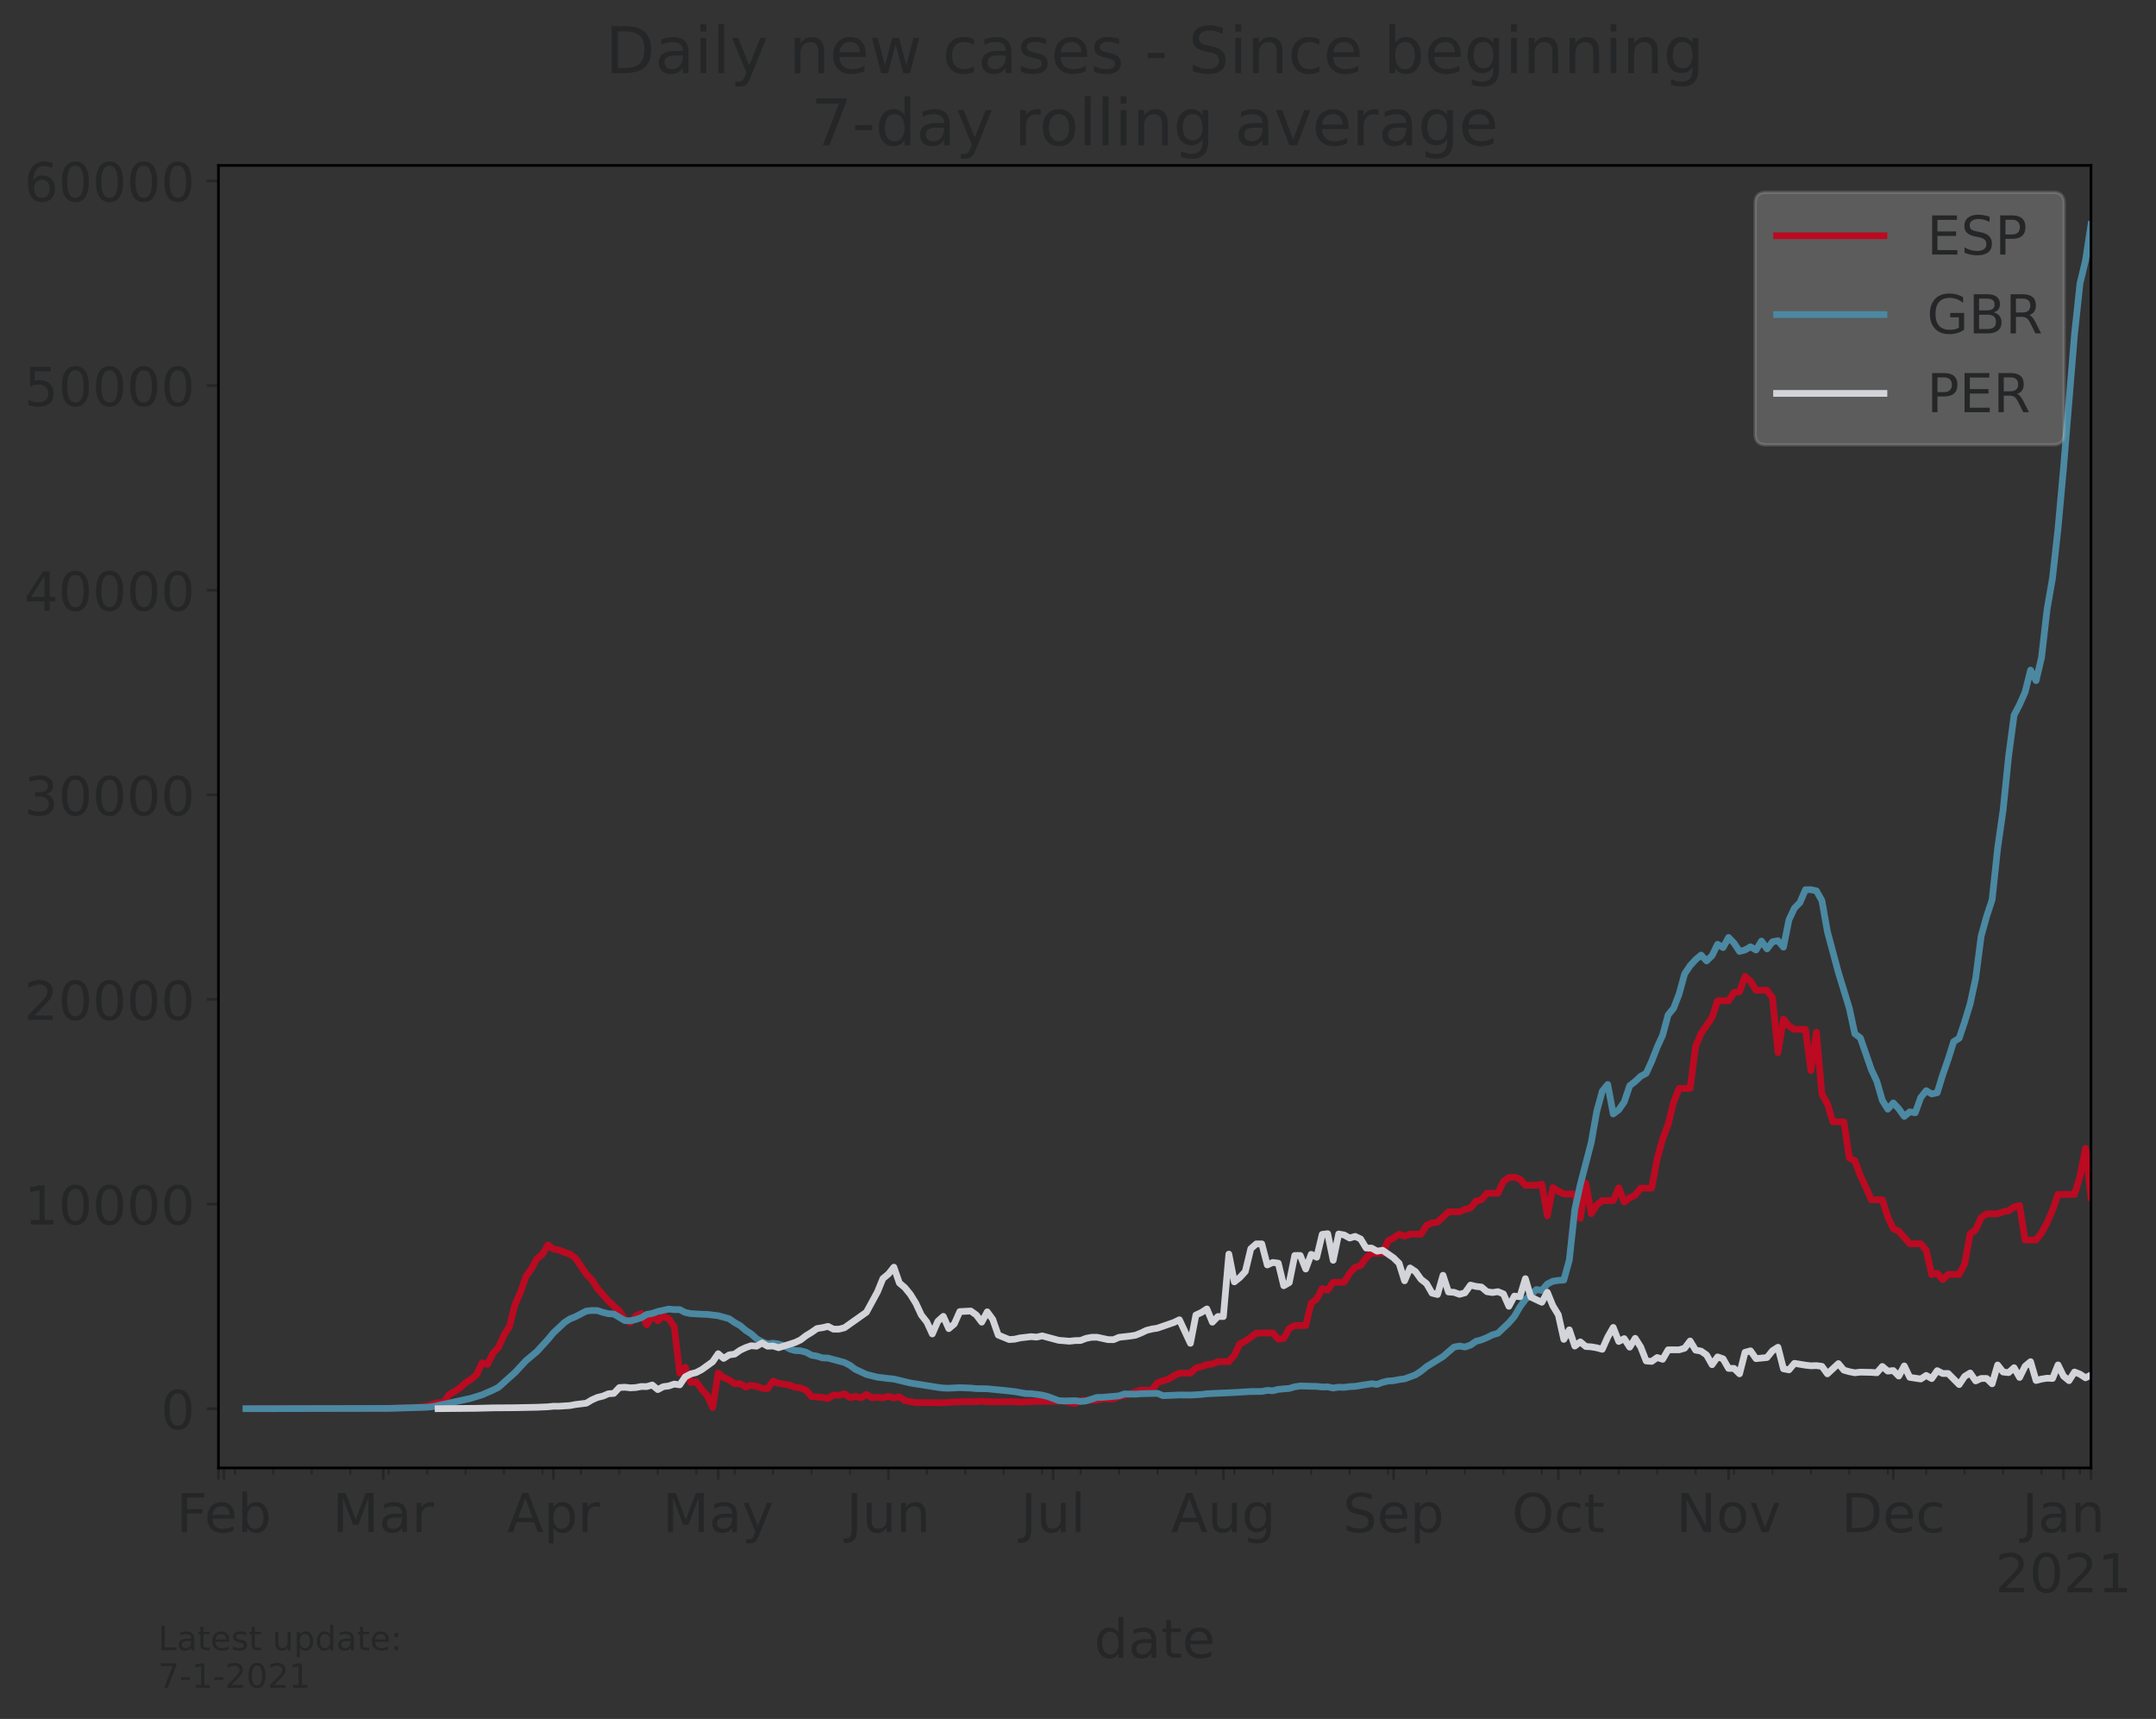 <?xml version="1.0" encoding="utf-8" standalone="no"?>
<!DOCTYPE svg PUBLIC "-//W3C//DTD SVG 1.1//EN"
  "http://www.w3.org/Graphics/SVG/1.1/DTD/svg11.dtd">
<!-- Created with matplotlib (https://matplotlib.org/) -->
<svg height="512.168pt" version="1.1" viewBox="0 0 642.478 512.168" width="642.478pt" xmlns="http://www.w3.org/2000/svg" xmlns:xlink="http://www.w3.org/1999/xlink">
 <rect x="0" y="0" width="642.478" height="512.168" fill="#333333" stroke="none"/>
 <defs>
  <style type="text/css">*{stroke-linecap:butt;stroke-linejoin:round;}</style>
 </defs>
 <g id="figure_1">
  <g id="patch_1">
   <path d="M 0 512.168 
L 642.478 512.168 
L 642.478 0 
L 0 0 
z
" style="fill:none;"/>
  </g>
  <g id="axes_1">
   <g id="patch_2">
    <path d="M 65.1 437.369 
L 623.1 437.369 
L 623.1 49.289 
L 65.1 49.289 
z
" style="fill:none;"/>
   </g>
   <g id="matplotlib.axis_1">
    <g id="xtick_1">
     <g id="line2d_1">
      <defs>
       <path d="M 0 0 
L 0 3.5 
" id="md523eea4cd" style="stroke:#252627;stroke-width:0.8;"/>
      </defs>
      <g>
       <use style="fill:#252627;stroke:#252627;stroke-width:0.8;" x="65.1" xlink:href="#md523eea4cd" y="437.369"/>
      </g>
     </g>
    </g>
    <g id="xtick_2">
     <g id="line2d_2">
      <g>
       <use style="fill:#252627;stroke:#252627;stroke-width:0.8;" x="66.736" xlink:href="#md523eea4cd" y="437.369"/>
      </g>
     </g>
     <g id="text_1">
      <!-- Feb -->
      <g style="fill:#252627;" transform="translate(52.574 456.526)scale(0.16 -0.16)">
       <defs>
        <path d="M 9.812 72.906 
L 51.703 72.906 
L 51.703 64.594 
L 19.672 64.594 
L 19.672 43.109 
L 48.578 43.109 
L 48.578 34.812 
L 19.672 34.812 
L 19.672 0 
L 9.812 0 
z
" id="DejaVuSans-70"/>
        <path d="M 56.203 29.594 
L 56.203 25.203 
L 14.891 25.203 
Q 15.484 15.922 20.484 11.062 
Q 25.484 6.203 34.422 6.203 
Q 39.594 6.203 44.453 7.469 
Q 49.312 8.734 54.109 11.281 
L 54.109 2.781 
Q 49.266 0.734 44.188 -0.344 
Q 39.109 -1.422 33.891 -1.422 
Q 20.797 -1.422 13.156 6.188 
Q 5.516 13.812 5.516 26.812 
Q 5.516 40.234 12.766 48.109 
Q 20.016 56 32.328 56 
Q 43.359 56 49.781 48.891 
Q 56.203 41.797 56.203 29.594 
z
M 47.219 32.234 
Q 47.125 39.594 43.094 43.984 
Q 39.062 48.391 32.422 48.391 
Q 24.906 48.391 20.391 44.141 
Q 15.875 39.891 15.188 32.172 
z
" id="DejaVuSans-101"/>
        <path d="M 48.688 27.297 
Q 48.688 37.203 44.609 42.844 
Q 40.531 48.484 33.406 48.484 
Q 26.266 48.484 22.188 42.844 
Q 18.109 37.203 18.109 27.297 
Q 18.109 17.391 22.188 11.75 
Q 26.266 6.109 33.406 6.109 
Q 40.531 6.109 44.609 11.75 
Q 48.688 17.391 48.688 27.297 
z
M 18.109 46.391 
Q 20.953 51.266 25.266 53.625 
Q 29.594 56 35.594 56 
Q 45.562 56 51.781 48.094 
Q 58.016 40.188 58.016 27.297 
Q 58.016 14.406 51.781 6.484 
Q 45.562 -1.422 35.594 -1.422 
Q 29.594 -1.422 25.266 0.953 
Q 20.953 3.328 18.109 8.203 
L 18.109 0 
L 9.078 0 
L 9.078 75.984 
L 18.109 75.984 
z
" id="DejaVuSans-98"/>
       </defs>
       <use xlink:href="#DejaVuSans-70"/>
       <use x="52.02" xlink:href="#DejaVuSans-101"/>
       <use x="113.543" xlink:href="#DejaVuSans-98"/>
      </g>
     </g>
    </g>
    <g id="xtick_3">
     <g id="line2d_3">
      <g>
       <use style="fill:#252627;stroke:#252627;stroke-width:0.8;" x="114.191" xlink:href="#md523eea4cd" y="437.369"/>
      </g>
     </g>
     <g id="text_2">
      <!-- Mar -->
      <g style="fill:#252627;" transform="translate(99.097 456.526)scale(0.16 -0.16)">
       <defs>
        <path d="M 9.812 72.906 
L 24.516 72.906 
L 43.109 23.297 
L 61.812 72.906 
L 76.516 72.906 
L 76.516 0 
L 66.891 0 
L 66.891 64.016 
L 48.094 14.016 
L 38.188 14.016 
L 19.391 64.016 
L 19.391 0 
L 9.812 0 
z
" id="DejaVuSans-77"/>
        <path d="M 34.281 27.484 
Q 23.391 27.484 19.188 25 
Q 14.984 22.516 14.984 16.5 
Q 14.984 11.719 18.141 8.906 
Q 21.297 6.109 26.703 6.109 
Q 34.188 6.109 38.703 11.406 
Q 43.219 16.703 43.219 25.484 
L 43.219 27.484 
z
M 52.203 31.203 
L 52.203 0 
L 43.219 0 
L 43.219 8.297 
Q 40.141 3.328 35.547 0.953 
Q 30.953 -1.422 24.312 -1.422 
Q 15.922 -1.422 10.953 3.297 
Q 6 8.016 6 15.922 
Q 6 25.141 12.172 29.828 
Q 18.359 34.516 30.609 34.516 
L 43.219 34.516 
L 43.219 35.406 
Q 43.219 41.609 39.141 45 
Q 35.062 48.391 27.688 48.391 
Q 23 48.391 18.547 47.266 
Q 14.109 46.141 10.016 43.891 
L 10.016 52.203 
Q 14.938 54.109 19.578 55.047 
Q 24.219 56 28.609 56 
Q 40.484 56 46.344 49.844 
Q 52.203 43.703 52.203 31.203 
z
" id="DejaVuSans-97"/>
        <path d="M 41.109 46.297 
Q 39.594 47.172 37.812 47.578 
Q 36.031 48 33.891 48 
Q 26.266 48 22.188 43.047 
Q 18.109 38.094 18.109 28.812 
L 18.109 0 
L 9.078 0 
L 9.078 54.688 
L 18.109 54.688 
L 18.109 46.188 
Q 20.953 51.172 25.484 53.578 
Q 30.031 56 36.531 56 
Q 37.453 56 38.578 55.875 
Q 39.703 55.766 41.062 55.516 
z
" id="DejaVuSans-114"/>
       </defs>
       <use xlink:href="#DejaVuSans-77"/>
       <use x="86.279" xlink:href="#DejaVuSans-97"/>
       <use x="147.559" xlink:href="#DejaVuSans-114"/>
      </g>
     </g>
    </g>
    <g id="xtick_4">
     <g id="line2d_4">
      <g>
       <use style="fill:#252627;stroke:#252627;stroke-width:0.8;" x="164.918" xlink:href="#md523eea4cd" y="437.369"/>
      </g>
     </g>
     <g id="text_3">
      <!-- Apr -->
      <g style="fill:#252627;" transform="translate(151.078 456.526)scale(0.16 -0.16)">
       <defs>
        <path d="M 34.188 63.188 
L 20.797 26.906 
L 47.609 26.906 
z
M 28.609 72.906 
L 39.797 72.906 
L 67.578 0 
L 57.328 0 
L 50.688 18.703 
L 17.828 18.703 
L 11.188 0 
L 0.781 0 
z
" id="DejaVuSans-65"/>
        <path d="M 18.109 8.203 
L 18.109 -20.797 
L 9.078 -20.797 
L 9.078 54.688 
L 18.109 54.688 
L 18.109 46.391 
Q 20.953 51.266 25.266 53.625 
Q 29.594 56 35.594 56 
Q 45.562 56 51.781 48.094 
Q 58.016 40.188 58.016 27.297 
Q 58.016 14.406 51.781 6.484 
Q 45.562 -1.422 35.594 -1.422 
Q 29.594 -1.422 25.266 0.953 
Q 20.953 3.328 18.109 8.203 
z
M 48.688 27.297 
Q 48.688 37.203 44.609 42.844 
Q 40.531 48.484 33.406 48.484 
Q 26.266 48.484 22.188 42.844 
Q 18.109 37.203 18.109 27.297 
Q 18.109 17.391 22.188 11.75 
Q 26.266 6.109 33.406 6.109 
Q 40.531 6.109 44.609 11.75 
Q 48.688 17.391 48.688 27.297 
z
" id="DejaVuSans-112"/>
       </defs>
       <use xlink:href="#DejaVuSans-65"/>
       <use x="68.408" xlink:href="#DejaVuSans-112"/>
       <use x="131.885" xlink:href="#DejaVuSans-114"/>
      </g>
     </g>
    </g>
    <g id="xtick_5">
     <g id="line2d_5">
      <g>
       <use style="fill:#252627;stroke:#252627;stroke-width:0.8;" x="214.009" xlink:href="#md523eea4cd" y="437.369"/>
      </g>
     </g>
     <g id="text_4">
      <!-- May -->
      <g style="fill:#252627;" transform="translate(197.469 456.526)scale(0.16 -0.16)">
       <defs>
        <path d="M 32.172 -5.078 
Q 28.375 -14.844 24.75 -17.812 
Q 21.141 -20.797 15.094 -20.797 
L 7.906 -20.797 
L 7.906 -13.281 
L 13.188 -13.281 
Q 16.891 -13.281 18.938 -11.516 
Q 21 -9.766 23.484 -3.219 
L 25.094 0.875 
L 2.984 54.688 
L 12.5 54.688 
L 29.594 11.922 
L 46.688 54.688 
L 56.203 54.688 
z
" id="DejaVuSans-121"/>
       </defs>
       <use xlink:href="#DejaVuSans-77"/>
       <use x="86.279" xlink:href="#DejaVuSans-97"/>
       <use x="147.559" xlink:href="#DejaVuSans-121"/>
      </g>
     </g>
    </g>
    <g id="xtick_6">
     <g id="line2d_6">
      <g>
       <use style="fill:#252627;stroke:#252627;stroke-width:0.8;" x="264.736" xlink:href="#md523eea4cd" y="437.369"/>
      </g>
     </g>
     <g id="text_5">
      <!-- Jun -->
      <g style="fill:#252627;" transform="translate(252.236 456.526)scale(0.16 -0.16)">
       <defs>
        <path d="M 9.812 72.906 
L 19.672 72.906 
L 19.672 5.078 
Q 19.672 -8.109 14.672 -14.062 
Q 9.672 -20.016 -1.422 -20.016 
L -5.172 -20.016 
L -5.172 -11.719 
L -2.094 -11.719 
Q 4.438 -11.719 7.125 -8.047 
Q 9.812 -4.391 9.812 5.078 
z
" id="DejaVuSans-74"/>
        <path d="M 8.5 21.578 
L 8.5 54.688 
L 17.484 54.688 
L 17.484 21.922 
Q 17.484 14.156 20.5 10.266 
Q 23.531 6.391 29.594 6.391 
Q 36.859 6.391 41.078 11.031 
Q 45.312 15.672 45.312 23.688 
L 45.312 54.688 
L 54.297 54.688 
L 54.297 0 
L 45.312 0 
L 45.312 8.406 
Q 42.047 3.422 37.719 1 
Q 33.406 -1.422 27.688 -1.422 
Q 18.266 -1.422 13.375 4.438 
Q 8.5 10.297 8.5 21.578 
z
M 31.109 56 
z
" id="DejaVuSans-117"/>
        <path d="M 54.891 33.016 
L 54.891 0 
L 45.906 0 
L 45.906 32.719 
Q 45.906 40.484 42.875 44.328 
Q 39.844 48.188 33.797 48.188 
Q 26.516 48.188 22.312 43.547 
Q 18.109 38.922 18.109 30.906 
L 18.109 0 
L 9.078 0 
L 9.078 54.688 
L 18.109 54.688 
L 18.109 46.188 
Q 21.344 51.125 25.703 53.562 
Q 30.078 56 35.797 56 
Q 45.219 56 50.047 50.172 
Q 54.891 44.344 54.891 33.016 
z
" id="DejaVuSans-110"/>
       </defs>
       <use xlink:href="#DejaVuSans-74"/>
       <use x="29.492" xlink:href="#DejaVuSans-117"/>
       <use x="92.871" xlink:href="#DejaVuSans-110"/>
      </g>
     </g>
    </g>
    <g id="xtick_7">
     <g id="line2d_7">
      <g>
       <use style="fill:#252627;stroke:#252627;stroke-width:0.8;" x="313.827" xlink:href="#md523eea4cd" y="437.369"/>
      </g>
     </g>
     <g id="text_6">
      <!-- Jul -->
      <g style="fill:#252627;" transform="translate(304.175 456.526)scale(0.16 -0.16)">
       <defs>
        <path d="M 9.422 75.984 
L 18.406 75.984 
L 18.406 0 
L 9.422 0 
z
" id="DejaVuSans-108"/>
       </defs>
       <use xlink:href="#DejaVuSans-74"/>
       <use x="29.492" xlink:href="#DejaVuSans-117"/>
       <use x="92.871" xlink:href="#DejaVuSans-108"/>
      </g>
     </g>
    </g>
    <g id="xtick_8">
     <g id="line2d_8">
      <g>
       <use style="fill:#252627;stroke:#252627;stroke-width:0.8;" x="364.555" xlink:href="#md523eea4cd" y="437.369"/>
      </g>
     </g>
     <g id="text_7">
      <!-- Aug -->
      <g style="fill:#252627;" transform="translate(348.933 456.526)scale(0.16 -0.16)">
       <defs>
        <path d="M 45.406 27.984 
Q 45.406 37.75 41.375 43.109 
Q 37.359 48.484 30.078 48.484 
Q 22.859 48.484 18.828 43.109 
Q 14.797 37.75 14.797 27.984 
Q 14.797 18.266 18.828 12.891 
Q 22.859 7.516 30.078 7.516 
Q 37.359 7.516 41.375 12.891 
Q 45.406 18.266 45.406 27.984 
z
M 54.391 6.781 
Q 54.391 -7.172 48.188 -13.984 
Q 42 -20.797 29.203 -20.797 
Q 24.469 -20.797 20.266 -20.094 
Q 16.062 -19.391 12.109 -17.922 
L 12.109 -9.188 
Q 16.062 -11.328 19.922 -12.344 
Q 23.781 -13.375 27.781 -13.375 
Q 36.625 -13.375 41.016 -8.766 
Q 45.406 -4.156 45.406 5.172 
L 45.406 9.625 
Q 42.625 4.781 38.281 2.391 
Q 33.938 0 27.875 0 
Q 17.828 0 11.672 7.656 
Q 5.516 15.328 5.516 27.984 
Q 5.516 40.672 11.672 48.328 
Q 17.828 56 27.875 56 
Q 33.938 56 38.281 53.609 
Q 42.625 51.219 45.406 46.391 
L 45.406 54.688 
L 54.391 54.688 
z
" id="DejaVuSans-103"/>
       </defs>
       <use xlink:href="#DejaVuSans-65"/>
       <use x="68.408" xlink:href="#DejaVuSans-117"/>
       <use x="131.787" xlink:href="#DejaVuSans-103"/>
      </g>
     </g>
    </g>
    <g id="xtick_9">
     <g id="line2d_9">
      <g>
       <use style="fill:#252627;stroke:#252627;stroke-width:0.8;" x="415.282" xlink:href="#md523eea4cd" y="437.369"/>
      </g>
     </g>
     <g id="text_8">
      <!-- Sep -->
      <g style="fill:#252627;" transform="translate(400.202 456.526)scale(0.16 -0.16)">
       <defs>
        <path d="M 53.516 70.516 
L 53.516 60.891 
Q 47.906 63.578 42.922 64.891 
Q 37.938 66.219 33.297 66.219 
Q 25.25 66.219 20.875 63.094 
Q 16.5 59.969 16.5 54.203 
Q 16.5 49.359 19.406 46.891 
Q 22.312 44.438 30.422 42.922 
L 36.375 41.703 
Q 47.406 39.594 52.656 34.297 
Q 57.906 29 57.906 20.125 
Q 57.906 9.516 50.797 4.047 
Q 43.703 -1.422 29.984 -1.422 
Q 24.812 -1.422 18.969 -0.25 
Q 13.141 0.922 6.891 3.219 
L 6.891 13.375 
Q 12.891 10.016 18.656 8.297 
Q 24.422 6.594 29.984 6.594 
Q 38.422 6.594 43.016 9.906 
Q 47.609 13.234 47.609 19.391 
Q 47.609 24.75 44.312 27.781 
Q 41.016 30.812 33.5 32.328 
L 27.484 33.5 
Q 16.453 35.688 11.516 40.375 
Q 6.594 45.062 6.594 53.422 
Q 6.594 63.094 13.406 68.656 
Q 20.219 74.219 32.172 74.219 
Q 37.312 74.219 42.625 73.281 
Q 47.953 72.359 53.516 70.516 
z
" id="DejaVuSans-83"/>
       </defs>
       <use xlink:href="#DejaVuSans-83"/>
       <use x="63.477" xlink:href="#DejaVuSans-101"/>
       <use x="125" xlink:href="#DejaVuSans-112"/>
      </g>
     </g>
    </g>
    <g id="xtick_10">
     <g id="line2d_10">
      <g>
       <use style="fill:#252627;stroke:#252627;stroke-width:0.8;" x="464.373" xlink:href="#md523eea4cd" y="437.369"/>
      </g>
     </g>
     <g id="text_9">
      <!-- Oct -->
      <g style="fill:#252627;" transform="translate(450.54 456.526)scale(0.16 -0.16)">
       <defs>
        <path d="M 39.406 66.219 
Q 28.656 66.219 22.328 58.203 
Q 16.016 50.203 16.016 36.375 
Q 16.016 22.609 22.328 14.594 
Q 28.656 6.594 39.406 6.594 
Q 50.141 6.594 56.422 14.594 
Q 62.703 22.609 62.703 36.375 
Q 62.703 50.203 56.422 58.203 
Q 50.141 66.219 39.406 66.219 
z
M 39.406 74.219 
Q 54.734 74.219 63.906 63.938 
Q 73.094 53.656 73.094 36.375 
Q 73.094 19.141 63.906 8.859 
Q 54.734 -1.422 39.406 -1.422 
Q 24.031 -1.422 14.812 8.828 
Q 5.609 19.094 5.609 36.375 
Q 5.609 53.656 14.812 63.938 
Q 24.031 74.219 39.406 74.219 
z
" id="DejaVuSans-79"/>
        <path d="M 48.781 52.594 
L 48.781 44.188 
Q 44.969 46.297 41.141 47.344 
Q 37.312 48.391 33.406 48.391 
Q 24.656 48.391 19.812 42.844 
Q 14.984 37.312 14.984 27.297 
Q 14.984 17.281 19.812 11.734 
Q 24.656 6.203 33.406 6.203 
Q 37.312 6.203 41.141 7.25 
Q 44.969 8.297 48.781 10.406 
L 48.781 2.094 
Q 45.016 0.344 40.984 -0.531 
Q 36.969 -1.422 32.422 -1.422 
Q 20.062 -1.422 12.781 6.344 
Q 5.516 14.109 5.516 27.297 
Q 5.516 40.672 12.859 48.328 
Q 20.219 56 33.016 56 
Q 37.156 56 41.109 55.141 
Q 45.062 54.297 48.781 52.594 
z
" id="DejaVuSans-99"/>
        <path d="M 18.312 70.219 
L 18.312 54.688 
L 36.812 54.688 
L 36.812 47.703 
L 18.312 47.703 
L 18.312 18.016 
Q 18.312 11.328 20.141 9.422 
Q 21.969 7.516 27.594 7.516 
L 36.812 7.516 
L 36.812 0 
L 27.594 0 
Q 17.188 0 13.234 3.875 
Q 9.281 7.766 9.281 18.016 
L 9.281 47.703 
L 2.688 47.703 
L 2.688 54.688 
L 9.281 54.688 
L 9.281 70.219 
z
" id="DejaVuSans-116"/>
       </defs>
       <use xlink:href="#DejaVuSans-79"/>
       <use x="78.711" xlink:href="#DejaVuSans-99"/>
       <use x="133.691" xlink:href="#DejaVuSans-116"/>
      </g>
     </g>
    </g>
    <g id="xtick_11">
     <g id="line2d_11">
      <g>
       <use style="fill:#252627;stroke:#252627;stroke-width:0.8;" x="515.1" xlink:href="#md523eea4cd" y="437.369"/>
      </g>
     </g>
     <g id="text_10">
      <!-- Nov -->
      <g style="fill:#252627;" transform="translate(499.485 456.526)scale(0.16 -0.16)">
       <defs>
        <path d="M 9.812 72.906 
L 23.094 72.906 
L 55.422 11.922 
L 55.422 72.906 
L 64.984 72.906 
L 64.984 0 
L 51.703 0 
L 19.391 60.984 
L 19.391 0 
L 9.812 0 
z
" id="DejaVuSans-78"/>
        <path d="M 30.609 48.391 
Q 23.391 48.391 19.188 42.75 
Q 14.984 37.109 14.984 27.297 
Q 14.984 17.484 19.156 11.844 
Q 23.344 6.203 30.609 6.203 
Q 37.797 6.203 41.984 11.859 
Q 46.188 17.531 46.188 27.297 
Q 46.188 37.016 41.984 42.703 
Q 37.797 48.391 30.609 48.391 
z
M 30.609 56 
Q 42.328 56 49.016 48.375 
Q 55.719 40.766 55.719 27.297 
Q 55.719 13.875 49.016 6.219 
Q 42.328 -1.422 30.609 -1.422 
Q 18.844 -1.422 12.172 6.219 
Q 5.516 13.875 5.516 27.297 
Q 5.516 40.766 12.172 48.375 
Q 18.844 56 30.609 56 
z
" id="DejaVuSans-111"/>
        <path d="M 2.984 54.688 
L 12.5 54.688 
L 29.594 8.797 
L 46.688 54.688 
L 56.203 54.688 
L 35.688 0 
L 23.484 0 
z
" id="DejaVuSans-118"/>
       </defs>
       <use xlink:href="#DejaVuSans-78"/>
       <use x="74.805" xlink:href="#DejaVuSans-111"/>
       <use x="135.986" xlink:href="#DejaVuSans-118"/>
      </g>
     </g>
    </g>
    <g id="xtick_12">
     <g id="line2d_12">
      <g>
       <use style="fill:#252627;stroke:#252627;stroke-width:0.8;" x="564.191" xlink:href="#md523eea4cd" y="437.369"/>
      </g>
     </g>
     <g id="text_11">
      <!-- Dec -->
      <g style="fill:#252627;" transform="translate(548.71 456.526)scale(0.16 -0.16)">
       <defs>
        <path d="M 19.672 64.797 
L 19.672 8.109 
L 31.594 8.109 
Q 46.688 8.109 53.688 14.938 
Q 60.688 21.781 60.688 36.531 
Q 60.688 51.172 53.688 57.984 
Q 46.688 64.797 31.594 64.797 
z
M 9.812 72.906 
L 30.078 72.906 
Q 51.266 72.906 61.172 64.094 
Q 71.094 55.281 71.094 36.531 
Q 71.094 17.672 61.125 8.828 
Q 51.172 0 30.078 0 
L 9.812 0 
z
" id="DejaVuSans-68"/>
       </defs>
       <use xlink:href="#DejaVuSans-68"/>
       <use x="77.002" xlink:href="#DejaVuSans-101"/>
       <use x="138.525" xlink:href="#DejaVuSans-99"/>
      </g>
     </g>
    </g>
    <g id="xtick_13">
     <g id="line2d_13">
      <g>
       <use style="fill:#252627;stroke:#252627;stroke-width:0.8;" x="614.918" xlink:href="#md523eea4cd" y="437.369"/>
      </g>
     </g>
     <g id="text_12">
      <!-- Jan -->
      <g style="fill:#252627;" transform="translate(602.586 456.526)scale(0.16 -0.16)">
       <use xlink:href="#DejaVuSans-74"/>
       <use x="29.492" xlink:href="#DejaVuSans-97"/>
       <use x="90.771" xlink:href="#DejaVuSans-110"/>
      </g>
      <!-- 2021 -->
      <g style="fill:#252627;" transform="translate(594.558 474.443)scale(0.16 -0.16)">
       <defs>
        <path d="M 19.188 8.297 
L 53.609 8.297 
L 53.609 0 
L 7.328 0 
L 7.328 8.297 
Q 12.938 14.109 22.625 23.891 
Q 32.328 33.688 34.812 36.531 
Q 39.547 41.844 41.422 45.531 
Q 43.312 49.219 43.312 52.781 
Q 43.312 58.594 39.234 62.25 
Q 35.156 65.922 28.609 65.922 
Q 23.969 65.922 18.812 64.312 
Q 13.672 62.703 7.812 59.422 
L 7.812 69.391 
Q 13.766 71.781 18.938 73 
Q 24.125 74.219 28.422 74.219 
Q 39.75 74.219 46.484 68.547 
Q 53.219 62.891 53.219 53.422 
Q 53.219 48.922 51.531 44.891 
Q 49.859 40.875 45.406 35.406 
Q 44.188 33.984 37.641 27.219 
Q 31.109 20.453 19.188 8.297 
z
" id="DejaVuSans-50"/>
        <path d="M 31.781 66.406 
Q 24.172 66.406 20.328 58.906 
Q 16.5 51.422 16.5 36.375 
Q 16.5 21.391 20.328 13.891 
Q 24.172 6.391 31.781 6.391 
Q 39.453 6.391 43.281 13.891 
Q 47.125 21.391 47.125 36.375 
Q 47.125 51.422 43.281 58.906 
Q 39.453 66.406 31.781 66.406 
z
M 31.781 74.219 
Q 44.047 74.219 50.516 64.516 
Q 56.984 54.828 56.984 36.375 
Q 56.984 17.969 50.516 8.266 
Q 44.047 -1.422 31.781 -1.422 
Q 19.531 -1.422 13.062 8.266 
Q 6.594 17.969 6.594 36.375 
Q 6.594 54.828 13.062 64.516 
Q 19.531 74.219 31.781 74.219 
z
" id="DejaVuSans-48"/>
        <path d="M 12.406 8.297 
L 28.516 8.297 
L 28.516 63.922 
L 10.984 60.406 
L 10.984 69.391 
L 28.422 72.906 
L 38.281 72.906 
L 38.281 8.297 
L 54.391 8.297 
L 54.391 0 
L 12.406 0 
z
" id="DejaVuSans-49"/>
       </defs>
       <use xlink:href="#DejaVuSans-50"/>
       <use x="63.623" xlink:href="#DejaVuSans-48"/>
       <use x="127.246" xlink:href="#DejaVuSans-50"/>
       <use x="190.869" xlink:href="#DejaVuSans-49"/>
      </g>
     </g>
    </g>
    <g id="xtick_14">
     <g id="line2d_14">
      <g>
       <use style="fill:#252627;stroke:#252627;stroke-width:0.8;" x="623.1" xlink:href="#md523eea4cd" y="437.369"/>
      </g>
     </g>
    </g>
    <g id="xtick_15">
     <g id="line2d_15">
      <defs>
       <path d="M 0 0 
L 0 2 
" id="m6a404ea7d8" style="stroke:#252627;stroke-width:0.6;"/>
      </defs>
      <g>
       <use style="fill:#252627;stroke:#252627;stroke-width:0.6;" x="70.009" xlink:href="#m6a404ea7d8" y="437.369"/>
      </g>
     </g>
    </g>
    <g id="xtick_16">
     <g id="line2d_16">
      <g>
       <use style="fill:#252627;stroke:#252627;stroke-width:0.6;" x="81.464" xlink:href="#m6a404ea7d8" y="437.369"/>
      </g>
     </g>
    </g>
    <g id="xtick_17">
     <g id="line2d_17">
      <g>
       <use style="fill:#252627;stroke:#252627;stroke-width:0.6;" x="92.918" xlink:href="#m6a404ea7d8" y="437.369"/>
      </g>
     </g>
    </g>
    <g id="xtick_18">
     <g id="line2d_18">
      <g>
       <use style="fill:#252627;stroke:#252627;stroke-width:0.6;" x="104.373" xlink:href="#m6a404ea7d8" y="437.369"/>
      </g>
     </g>
    </g>
    <g id="xtick_19">
     <g id="line2d_19">
      <g>
       <use style="fill:#252627;stroke:#252627;stroke-width:0.6;" x="115.827" xlink:href="#m6a404ea7d8" y="437.369"/>
      </g>
     </g>
    </g>
    <g id="xtick_20">
     <g id="line2d_20">
      <g>
       <use style="fill:#252627;stroke:#252627;stroke-width:0.6;" x="127.282" xlink:href="#m6a404ea7d8" y="437.369"/>
      </g>
     </g>
    </g>
    <g id="xtick_21">
     <g id="line2d_21">
      <g>
       <use style="fill:#252627;stroke:#252627;stroke-width:0.6;" x="138.736" xlink:href="#m6a404ea7d8" y="437.369"/>
      </g>
     </g>
    </g>
    <g id="xtick_22">
     <g id="line2d_22">
      <g>
       <use style="fill:#252627;stroke:#252627;stroke-width:0.6;" x="150.191" xlink:href="#m6a404ea7d8" y="437.369"/>
      </g>
     </g>
    </g>
    <g id="xtick_23">
     <g id="line2d_23">
      <g>
       <use style="fill:#252627;stroke:#252627;stroke-width:0.6;" x="161.645" xlink:href="#m6a404ea7d8" y="437.369"/>
      </g>
     </g>
    </g>
    <g id="xtick_24">
     <g id="line2d_24">
      <g>
       <use style="fill:#252627;stroke:#252627;stroke-width:0.6;" x="173.1" xlink:href="#m6a404ea7d8" y="437.369"/>
      </g>
     </g>
    </g>
    <g id="xtick_25">
     <g id="line2d_25">
      <g>
       <use style="fill:#252627;stroke:#252627;stroke-width:0.6;" x="184.555" xlink:href="#m6a404ea7d8" y="437.369"/>
      </g>
     </g>
    </g>
    <g id="xtick_26">
     <g id="line2d_26">
      <g>
       <use style="fill:#252627;stroke:#252627;stroke-width:0.6;" x="196.009" xlink:href="#m6a404ea7d8" y="437.369"/>
      </g>
     </g>
    </g>
    <g id="xtick_27">
     <g id="line2d_27">
      <g>
       <use style="fill:#252627;stroke:#252627;stroke-width:0.6;" x="207.464" xlink:href="#m6a404ea7d8" y="437.369"/>
      </g>
     </g>
    </g>
    <g id="xtick_28">
     <g id="line2d_28">
      <g>
       <use style="fill:#252627;stroke:#252627;stroke-width:0.6;" x="218.918" xlink:href="#m6a404ea7d8" y="437.369"/>
      </g>
     </g>
    </g>
    <g id="xtick_29">
     <g id="line2d_29">
      <g>
       <use style="fill:#252627;stroke:#252627;stroke-width:0.6;" x="230.373" xlink:href="#m6a404ea7d8" y="437.369"/>
      </g>
     </g>
    </g>
    <g id="xtick_30">
     <g id="line2d_30">
      <g>
       <use style="fill:#252627;stroke:#252627;stroke-width:0.6;" x="241.827" xlink:href="#m6a404ea7d8" y="437.369"/>
      </g>
     </g>
    </g>
    <g id="xtick_31">
     <g id="line2d_31">
      <g>
       <use style="fill:#252627;stroke:#252627;stroke-width:0.6;" x="253.282" xlink:href="#m6a404ea7d8" y="437.369"/>
      </g>
     </g>
    </g>
    <g id="xtick_32">
     <g id="line2d_32">
      <g>
       <use style="fill:#252627;stroke:#252627;stroke-width:0.6;" x="276.191" xlink:href="#m6a404ea7d8" y="437.369"/>
      </g>
     </g>
    </g>
    <g id="xtick_33">
     <g id="line2d_33">
      <g>
       <use style="fill:#252627;stroke:#252627;stroke-width:0.6;" x="287.645" xlink:href="#m6a404ea7d8" y="437.369"/>
      </g>
     </g>
    </g>
    <g id="xtick_34">
     <g id="line2d_34">
      <g>
       <use style="fill:#252627;stroke:#252627;stroke-width:0.6;" x="299.1" xlink:href="#m6a404ea7d8" y="437.369"/>
      </g>
     </g>
    </g>
    <g id="xtick_35">
     <g id="line2d_35">
      <g>
       <use style="fill:#252627;stroke:#252627;stroke-width:0.6;" x="310.555" xlink:href="#m6a404ea7d8" y="437.369"/>
      </g>
     </g>
    </g>
    <g id="xtick_36">
     <g id="line2d_36">
      <g>
       <use style="fill:#252627;stroke:#252627;stroke-width:0.6;" x="322.009" xlink:href="#m6a404ea7d8" y="437.369"/>
      </g>
     </g>
    </g>
    <g id="xtick_37">
     <g id="line2d_37">
      <g>
       <use style="fill:#252627;stroke:#252627;stroke-width:0.6;" x="333.464" xlink:href="#m6a404ea7d8" y="437.369"/>
      </g>
     </g>
    </g>
    <g id="xtick_38">
     <g id="line2d_38">
      <g>
       <use style="fill:#252627;stroke:#252627;stroke-width:0.6;" x="344.918" xlink:href="#m6a404ea7d8" y="437.369"/>
      </g>
     </g>
    </g>
    <g id="xtick_39">
     <g id="line2d_39">
      <g>
       <use style="fill:#252627;stroke:#252627;stroke-width:0.6;" x="356.373" xlink:href="#m6a404ea7d8" y="437.369"/>
      </g>
     </g>
    </g>
    <g id="xtick_40">
     <g id="line2d_40">
      <g>
       <use style="fill:#252627;stroke:#252627;stroke-width:0.6;" x="367.827" xlink:href="#m6a404ea7d8" y="437.369"/>
      </g>
     </g>
    </g>
    <g id="xtick_41">
     <g id="line2d_41">
      <g>
       <use style="fill:#252627;stroke:#252627;stroke-width:0.6;" x="379.282" xlink:href="#m6a404ea7d8" y="437.369"/>
      </g>
     </g>
    </g>
    <g id="xtick_42">
     <g id="line2d_42">
      <g>
       <use style="fill:#252627;stroke:#252627;stroke-width:0.6;" x="390.736" xlink:href="#m6a404ea7d8" y="437.369"/>
      </g>
     </g>
    </g>
    <g id="xtick_43">
     <g id="line2d_43">
      <g>
       <use style="fill:#252627;stroke:#252627;stroke-width:0.6;" x="402.191" xlink:href="#m6a404ea7d8" y="437.369"/>
      </g>
     </g>
    </g>
    <g id="xtick_44">
     <g id="line2d_44">
      <g>
       <use style="fill:#252627;stroke:#252627;stroke-width:0.6;" x="413.645" xlink:href="#m6a404ea7d8" y="437.369"/>
      </g>
     </g>
    </g>
    <g id="xtick_45">
     <g id="line2d_45">
      <g>
       <use style="fill:#252627;stroke:#252627;stroke-width:0.6;" x="425.1" xlink:href="#m6a404ea7d8" y="437.369"/>
      </g>
     </g>
    </g>
    <g id="xtick_46">
     <g id="line2d_46">
      <g>
       <use style="fill:#252627;stroke:#252627;stroke-width:0.6;" x="436.555" xlink:href="#m6a404ea7d8" y="437.369"/>
      </g>
     </g>
    </g>
    <g id="xtick_47">
     <g id="line2d_47">
      <g>
       <use style="fill:#252627;stroke:#252627;stroke-width:0.6;" x="448.009" xlink:href="#m6a404ea7d8" y="437.369"/>
      </g>
     </g>
    </g>
    <g id="xtick_48">
     <g id="line2d_48">
      <g>
       <use style="fill:#252627;stroke:#252627;stroke-width:0.6;" x="459.464" xlink:href="#m6a404ea7d8" y="437.369"/>
      </g>
     </g>
    </g>
    <g id="xtick_49">
     <g id="line2d_49">
      <g>
       <use style="fill:#252627;stroke:#252627;stroke-width:0.6;" x="470.918" xlink:href="#m6a404ea7d8" y="437.369"/>
      </g>
     </g>
    </g>
    <g id="xtick_50">
     <g id="line2d_50">
      <g>
       <use style="fill:#252627;stroke:#252627;stroke-width:0.6;" x="482.373" xlink:href="#m6a404ea7d8" y="437.369"/>
      </g>
     </g>
    </g>
    <g id="xtick_51">
     <g id="line2d_51">
      <g>
       <use style="fill:#252627;stroke:#252627;stroke-width:0.6;" x="493.827" xlink:href="#m6a404ea7d8" y="437.369"/>
      </g>
     </g>
    </g>
    <g id="xtick_52">
     <g id="line2d_52">
      <g>
       <use style="fill:#252627;stroke:#252627;stroke-width:0.6;" x="505.282" xlink:href="#m6a404ea7d8" y="437.369"/>
      </g>
     </g>
    </g>
    <g id="xtick_53">
     <g id="line2d_53">
      <g>
       <use style="fill:#252627;stroke:#252627;stroke-width:0.6;" x="516.736" xlink:href="#m6a404ea7d8" y="437.369"/>
      </g>
     </g>
    </g>
    <g id="xtick_54">
     <g id="line2d_54">
      <g>
       <use style="fill:#252627;stroke:#252627;stroke-width:0.6;" x="528.191" xlink:href="#m6a404ea7d8" y="437.369"/>
      </g>
     </g>
    </g>
    <g id="xtick_55">
     <g id="line2d_55">
      <g>
       <use style="fill:#252627;stroke:#252627;stroke-width:0.6;" x="539.645" xlink:href="#m6a404ea7d8" y="437.369"/>
      </g>
     </g>
    </g>
    <g id="xtick_56">
     <g id="line2d_56">
      <g>
       <use style="fill:#252627;stroke:#252627;stroke-width:0.6;" x="551.1" xlink:href="#m6a404ea7d8" y="437.369"/>
      </g>
     </g>
    </g>
    <g id="xtick_57">
     <g id="line2d_57">
      <g>
       <use style="fill:#252627;stroke:#252627;stroke-width:0.6;" x="562.555" xlink:href="#m6a404ea7d8" y="437.369"/>
      </g>
     </g>
    </g>
    <g id="xtick_58">
     <g id="line2d_58">
      <g>
       <use style="fill:#252627;stroke:#252627;stroke-width:0.6;" x="574.009" xlink:href="#m6a404ea7d8" y="437.369"/>
      </g>
     </g>
    </g>
    <g id="xtick_59">
     <g id="line2d_59">
      <g>
       <use style="fill:#252627;stroke:#252627;stroke-width:0.6;" x="585.464" xlink:href="#m6a404ea7d8" y="437.369"/>
      </g>
     </g>
    </g>
    <g id="xtick_60">
     <g id="line2d_60">
      <g>
       <use style="fill:#252627;stroke:#252627;stroke-width:0.6;" x="596.918" xlink:href="#m6a404ea7d8" y="437.369"/>
      </g>
     </g>
    </g>
    <g id="xtick_61">
     <g id="line2d_61">
      <g>
       <use style="fill:#252627;stroke:#252627;stroke-width:0.6;" x="608.373" xlink:href="#m6a404ea7d8" y="437.369"/>
      </g>
     </g>
    </g>
    <g id="xtick_62">
     <g id="line2d_62">
      <g>
       <use style="fill:#252627;stroke:#252627;stroke-width:0.6;" x="619.827" xlink:href="#m6a404ea7d8" y="437.369"/>
      </g>
     </g>
    </g>
    <g id="text_13">
     <!-- date -->
     <g style="fill:#252627;" transform="translate(326.06 493.928)scale(0.16 -0.16)">
      <defs>
       <path d="M 45.406 46.391 
L 45.406 75.984 
L 54.391 75.984 
L 54.391 0 
L 45.406 0 
L 45.406 8.203 
Q 42.578 3.328 38.25 0.953 
Q 33.938 -1.422 27.875 -1.422 
Q 17.969 -1.422 11.734 6.484 
Q 5.516 14.406 5.516 27.297 
Q 5.516 40.188 11.734 48.094 
Q 17.969 56 27.875 56 
Q 33.938 56 38.25 53.625 
Q 42.578 51.266 45.406 46.391 
z
M 14.797 27.297 
Q 14.797 17.391 18.875 11.75 
Q 22.953 6.109 30.078 6.109 
Q 37.203 6.109 41.297 11.75 
Q 45.406 17.391 45.406 27.297 
Q 45.406 37.203 41.297 42.844 
Q 37.203 48.484 30.078 48.484 
Q 22.953 48.484 18.875 42.844 
Q 14.797 37.203 14.797 27.297 
z
" id="DejaVuSans-100"/>
      </defs>
      <use xlink:href="#DejaVuSans-100"/>
      <use x="63.477" xlink:href="#DejaVuSans-97"/>
      <use x="124.756" xlink:href="#DejaVuSans-116"/>
      <use x="163.965" xlink:href="#DejaVuSans-101"/>
     </g>
    </g>
   </g>
   <g id="matplotlib.axis_2">
    <g id="ytick_1">
     <g id="line2d_63">
      <defs>
       <path d="M 0 0 
L -3.5 0 
" id="m97f5ee0952" style="stroke:#252627;stroke-width:0.8;"/>
      </defs>
      <g>
       <use style="fill:#252627;stroke:#252627;stroke-width:0.8;" x="65.1" xlink:href="#m97f5ee0952" y="419.729"/>
      </g>
     </g>
     <g id="text_14">
      <!-- 0 -->
      <g style="fill:#252627;" transform="translate(47.92 425.808)scale(0.16 -0.16)">
       <use xlink:href="#DejaVuSans-48"/>
      </g>
     </g>
    </g>
    <g id="ytick_2">
     <g id="line2d_64">
      <g>
       <use style="fill:#252627;stroke:#252627;stroke-width:0.8;" x="65.1" xlink:href="#m97f5ee0952" y="358.761"/>
      </g>
     </g>
     <g id="text_15">
      <!-- 10000 -->
      <g style="fill:#252627;" transform="translate(7.2 364.839)scale(0.16 -0.16)">
       <use xlink:href="#DejaVuSans-49"/>
       <use x="63.623" xlink:href="#DejaVuSans-48"/>
       <use x="127.246" xlink:href="#DejaVuSans-48"/>
       <use x="190.869" xlink:href="#DejaVuSans-48"/>
       <use x="254.492" xlink:href="#DejaVuSans-48"/>
      </g>
     </g>
    </g>
    <g id="ytick_3">
     <g id="line2d_65">
      <g>
       <use style="fill:#252627;stroke:#252627;stroke-width:0.8;" x="65.1" xlink:href="#m97f5ee0952" y="297.792"/>
      </g>
     </g>
     <g id="text_16">
      <!-- 20000 -->
      <g style="fill:#252627;" transform="translate(7.2 303.871)scale(0.16 -0.16)">
       <use xlink:href="#DejaVuSans-50"/>
       <use x="63.623" xlink:href="#DejaVuSans-48"/>
       <use x="127.246" xlink:href="#DejaVuSans-48"/>
       <use x="190.869" xlink:href="#DejaVuSans-48"/>
       <use x="254.492" xlink:href="#DejaVuSans-48"/>
      </g>
     </g>
    </g>
    <g id="ytick_4">
     <g id="line2d_66">
      <g>
       <use style="fill:#252627;stroke:#252627;stroke-width:0.8;" x="65.1" xlink:href="#m97f5ee0952" y="236.824"/>
      </g>
     </g>
     <g id="text_17">
      <!-- 30000 -->
      <g style="fill:#252627;" transform="translate(7.2 242.903)scale(0.16 -0.16)">
       <defs>
        <path d="M 40.578 39.312 
Q 47.656 37.797 51.625 33 
Q 55.609 28.219 55.609 21.188 
Q 55.609 10.406 48.188 4.484 
Q 40.766 -1.422 27.094 -1.422 
Q 22.516 -1.422 17.656 -0.516 
Q 12.797 0.391 7.625 2.203 
L 7.625 11.719 
Q 11.719 9.328 16.594 8.109 
Q 21.484 6.891 26.812 6.891 
Q 36.078 6.891 40.938 10.547 
Q 45.797 14.203 45.797 21.188 
Q 45.797 27.641 41.281 31.266 
Q 36.766 34.906 28.719 34.906 
L 20.219 34.906 
L 20.219 43.016 
L 29.109 43.016 
Q 36.375 43.016 40.234 45.922 
Q 44.094 48.828 44.094 54.297 
Q 44.094 59.906 40.109 62.906 
Q 36.141 65.922 28.719 65.922 
Q 24.656 65.922 20.016 65.031 
Q 15.375 64.156 9.812 62.312 
L 9.812 71.094 
Q 15.438 72.656 20.344 73.438 
Q 25.25 74.219 29.594 74.219 
Q 40.828 74.219 47.359 69.109 
Q 53.906 64.016 53.906 55.328 
Q 53.906 49.266 50.438 45.094 
Q 46.969 40.922 40.578 39.312 
z
" id="DejaVuSans-51"/>
       </defs>
       <use xlink:href="#DejaVuSans-51"/>
       <use x="63.623" xlink:href="#DejaVuSans-48"/>
       <use x="127.246" xlink:href="#DejaVuSans-48"/>
       <use x="190.869" xlink:href="#DejaVuSans-48"/>
       <use x="254.492" xlink:href="#DejaVuSans-48"/>
      </g>
     </g>
    </g>
    <g id="ytick_5">
     <g id="line2d_67">
      <g>
       <use style="fill:#252627;stroke:#252627;stroke-width:0.8;" x="65.1" xlink:href="#m97f5ee0952" y="175.856"/>
      </g>
     </g>
     <g id="text_18">
      <!-- 40000 -->
      <g style="fill:#252627;" transform="translate(7.2 181.934)scale(0.16 -0.16)">
       <defs>
        <path d="M 37.797 64.312 
L 12.891 25.391 
L 37.797 25.391 
z
M 35.203 72.906 
L 47.609 72.906 
L 47.609 25.391 
L 58.016 25.391 
L 58.016 17.188 
L 47.609 17.188 
L 47.609 0 
L 37.797 0 
L 37.797 17.188 
L 4.891 17.188 
L 4.891 26.703 
z
" id="DejaVuSans-52"/>
       </defs>
       <use xlink:href="#DejaVuSans-52"/>
       <use x="63.623" xlink:href="#DejaVuSans-48"/>
       <use x="127.246" xlink:href="#DejaVuSans-48"/>
       <use x="190.869" xlink:href="#DejaVuSans-48"/>
       <use x="254.492" xlink:href="#DejaVuSans-48"/>
      </g>
     </g>
    </g>
    <g id="ytick_6">
     <g id="line2d_68">
      <g>
       <use style="fill:#252627;stroke:#252627;stroke-width:0.8;" x="65.1" xlink:href="#m97f5ee0952" y="114.887"/>
      </g>
     </g>
     <g id="text_19">
      <!-- 50000 -->
      <g style="fill:#252627;" transform="translate(7.2 120.966)scale(0.16 -0.16)">
       <defs>
        <path d="M 10.797 72.906 
L 49.516 72.906 
L 49.516 64.594 
L 19.828 64.594 
L 19.828 46.734 
Q 21.969 47.469 24.109 47.828 
Q 26.266 48.188 28.422 48.188 
Q 40.625 48.188 47.75 41.5 
Q 54.891 34.812 54.891 23.391 
Q 54.891 11.625 47.562 5.094 
Q 40.234 -1.422 26.906 -1.422 
Q 22.312 -1.422 17.547 -0.641 
Q 12.797 0.141 7.719 1.703 
L 7.719 11.625 
Q 12.109 9.234 16.797 8.062 
Q 21.484 6.891 26.703 6.891 
Q 35.156 6.891 40.078 11.328 
Q 45.016 15.766 45.016 23.391 
Q 45.016 31 40.078 35.438 
Q 35.156 39.891 26.703 39.891 
Q 22.75 39.891 18.812 39.016 
Q 14.891 38.141 10.797 36.281 
z
" id="DejaVuSans-53"/>
       </defs>
       <use xlink:href="#DejaVuSans-53"/>
       <use x="63.623" xlink:href="#DejaVuSans-48"/>
       <use x="127.246" xlink:href="#DejaVuSans-48"/>
       <use x="190.869" xlink:href="#DejaVuSans-48"/>
       <use x="254.492" xlink:href="#DejaVuSans-48"/>
      </g>
     </g>
    </g>
    <g id="ytick_7">
     <g id="line2d_69">
      <g>
       <use style="fill:#252627;stroke:#252627;stroke-width:0.8;" x="65.1" xlink:href="#m97f5ee0952" y="53.919"/>
      </g>
     </g>
     <g id="text_20">
      <!-- 60000 -->
      <g style="fill:#252627;" transform="translate(7.2 59.998)scale(0.16 -0.16)">
       <defs>
        <path d="M 33.016 40.375 
Q 26.375 40.375 22.484 35.828 
Q 18.609 31.297 18.609 23.391 
Q 18.609 15.531 22.484 10.953 
Q 26.375 6.391 33.016 6.391 
Q 39.656 6.391 43.531 10.953 
Q 47.406 15.531 47.406 23.391 
Q 47.406 31.297 43.531 35.828 
Q 39.656 40.375 33.016 40.375 
z
M 52.594 71.297 
L 52.594 62.312 
Q 48.875 64.062 45.094 64.984 
Q 41.312 65.922 37.594 65.922 
Q 27.828 65.922 22.672 59.328 
Q 17.531 52.734 16.797 39.406 
Q 19.672 43.656 24.016 45.922 
Q 28.375 48.188 33.594 48.188 
Q 44.578 48.188 50.953 41.516 
Q 57.328 34.859 57.328 23.391 
Q 57.328 12.156 50.688 5.359 
Q 44.047 -1.422 33.016 -1.422 
Q 20.359 -1.422 13.672 8.266 
Q 6.984 17.969 6.984 36.375 
Q 6.984 53.656 15.188 63.938 
Q 23.391 74.219 37.203 74.219 
Q 40.922 74.219 44.703 73.484 
Q 48.484 72.75 52.594 71.297 
z
" id="DejaVuSans-54"/>
       </defs>
       <use xlink:href="#DejaVuSans-54"/>
       <use x="63.623" xlink:href="#DejaVuSans-48"/>
       <use x="127.246" xlink:href="#DejaVuSans-48"/>
       <use x="190.869" xlink:href="#DejaVuSans-48"/>
       <use x="254.492" xlink:href="#DejaVuSans-48"/>
      </g>
     </g>
    </g>
   </g>
   <g id="line2d_70">
    <path clip-path="url(#p145f5483ea)" d="M 74.918 419.728 
L 115.827 419.626 
L 122.373 419.408 
L 125.645 419.216 
L 127.282 418.899 
L 130.555 417.939 
L 132.191 417.971 
L 133.827 415.52 
L 135.464 414.598 
L 137.1 413.523 
L 138.736 412.004 
L 140.373 410.973 
L 142.009 409.597 
L 143.645 406.067 
L 145.282 406.509 
L 146.918 403.195 
L 148.555 401.464 
L 150.191 397.785 
L 151.827 395.222 
L 153.464 388.718 
L 155.1 385.044 
L 156.736 380.266 
L 158.373 378.043 
L 160.009 375.011 
L 161.645 373.724 
L 163.282 370.921 
L 164.918 372.171 
L 166.555 372.453 
L 168.191 373.149 
L 169.827 373.625 
L 171.464 374.842 
L 174.736 379.647 
L 176.373 381.317 
L 178.009 383.882 
L 181.282 387.626 
L 184.555 390.617 
L 186.191 393.078 
L 187.827 394.101 
L 189.464 392.096 
L 191.1 391.365 
L 192.736 394.733 
L 194.373 391.994 
L 196.009 393.503 
L 197.645 392.174 
L 199.282 392.951 
L 200.918 395.275 
L 202.555 409.146 
L 204.191 407.379 
L 205.827 411.925 
L 207.464 411.668 
L 209.1 413.985 
L 210.736 415.785 
L 212.373 419.371 
L 214.009 409.08 
L 215.645 410.429 
L 217.282 411.165 
L 218.918 412.285 
L 220.555 412.277 
L 222.191 413.277 
L 223.827 412.751 
L 225.464 413.074 
L 227.1 413.635 
L 228.736 413.733 
L 230.373 411.52 
L 232.009 412.15 
L 235.282 412.68 
L 236.918 413.348 
L 238.555 413.527 
L 240.191 414.2 
L 241.827 416.097 
L 245.1 416.363 
L 246.736 416.683 
L 248.373 415.687 
L 250.009 415.729 
L 251.645 415.309 
L 253.282 416.424 
L 254.918 416.052 
L 256.555 416.503 
L 258.191 415.488 
L 259.827 416.471 
L 261.464 416.299 
L 263.1 416.5 
L 264.736 416.038 
L 266.373 416.53 
L 268.009 416.187 
L 269.645 417.33 
L 272.918 417.915 
L 281.1 417.946 
L 284.373 417.73 
L 287.645 417.645 
L 290.918 417.636 
L 292.555 417.498 
L 294.191 417.668 
L 297.464 417.687 
L 302.373 417.636 
L 304.009 417.797 
L 308.918 417.553 
L 312.191 417.535 
L 317.1 417.429 
L 318.736 417.921 
L 320.373 418.183 
L 322.009 417.274 
L 326.918 417.157 
L 328.555 416.8 
L 331.827 416.8 
L 333.464 416.102 
L 335.1 415.819 
L 336.736 415.39 
L 338.373 414.678 
L 340.009 414.201 
L 343.282 414.201 
L 344.918 411.992 
L 346.555 411.389 
L 348.191 410.969 
L 349.827 409.877 
L 351.464 409.133 
L 354.736 409.133 
L 356.373 407.582 
L 358.009 407.173 
L 359.645 406.586 
L 361.282 406.434 
L 362.918 405.705 
L 366.191 405.705 
L 367.827 403.814 
L 369.464 400.39 
L 371.1 399.587 
L 374.373 397.223 
L 379.282 397.148 
L 380.918 399.001 
L 382.555 398.811 
L 384.191 395.795 
L 385.827 394.949 
L 389.1 394.949 
L 390.736 388.285 
L 392.373 386.994 
L 394.009 383.947 
L 395.645 384.392 
L 397.282 382.067 
L 400.555 382.067 
L 402.191 379.356 
L 403.827 377.611 
L 405.464 377.067 
L 407.1 374.786 
L 408.736 373.365 
L 412.009 373.365 
L 413.645 369.716 
L 415.282 368.846 
L 416.918 367.727 
L 418.555 368.336 
L 420.191 367.729 
L 423.464 367.729 
L 425.1 365.126 
L 426.736 364.387 
L 428.373 364.139 
L 431.645 361.08 
L 434.918 361.08 
L 436.555 360.345 
L 438.191 359.933 
L 439.827 357.906 
L 441.464 357.447 
L 443.1 355.526 
L 446.373 355.526 
L 448.009 352.021 
L 449.645 350.835 
L 451.282 350.751 
L 452.918 351.307 
L 454.555 353.151 
L 457.827 353.151 
L 459.464 352.84 
L 461.1 362.245 
L 462.736 353.855 
L 464.373 354.93 
L 466.009 355.755 
L 469.282 355.755 
L 470.918 362.988 
L 472.555 352.538 
L 474.191 361.623 
L 475.827 359.007 
L 477.464 357.733 
L 480.736 357.733 
L 482.373 353.921 
L 484.009 358.172 
L 485.645 356.884 
L 487.282 356.104 
L 488.918 354.015 
L 492.191 354.015 
L 493.827 345.277 
L 495.464 339.393 
L 497.1 335.036 
L 498.736 328.357 
L 500.373 324.294 
L 503.645 324.294 
L 505.282 311.84 
L 506.918 307.882 
L 510.191 303.191 
L 511.827 298.188 
L 515.1 298.188 
L 516.736 295.722 
L 518.373 295.503 
L 520.009 290.907 
L 521.645 292.363 
L 523.282 295.045 
L 526.555 295.045 
L 528.191 297.338 
L 529.827 313.599 
L 531.464 303.627 
L 533.1 305.715 
L 534.736 306.712 
L 538.009 306.712 
L 539.645 319.004 
L 541.282 307.543 
L 542.918 325.984 
L 544.555 328.839 
L 546.191 334.252 
L 549.464 334.252 
L 551.1 345.041 
L 552.736 345.852 
L 554.373 350.29 
L 556.009 353.725 
L 557.645 357.473 
L 560.918 357.473 
L 562.555 362.618 
L 564.191 366.077 
L 565.827 366.853 
L 569.1 370.572 
L 572.373 370.572 
L 574.009 372.573 
L 575.645 379.765 
L 577.282 379.38 
L 578.918 381.272 
L 580.555 379.727 
L 583.827 379.727 
L 585.464 376.567 
L 587.1 367.571 
L 588.736 366.435 
L 590.373 362.797 
L 592.009 361.669 
L 595.282 361.669 
L 596.918 361.056 
L 598.555 360.772 
L 600.191 359.632 
L 601.827 359.17 
L 603.464 369.46 
L 606.736 369.46 
L 608.373 367.327 
L 610.009 364.336 
L 611.645 360.564 
L 613.282 355.874 
L 618.191 355.874 
L 619.827 350.546 
L 621.464 342.175 
L 623.1 356.735 
L 623.1 356.735 
" style="fill:none;stroke:#bb0a21;stroke-linecap:square;stroke-width:2;"/>
   </g>
   <g id="line2d_71">
    <path clip-path="url(#p145f5483ea)" d="M 73.282 419.721 
L 115.827 419.638 
L 127.282 419.297 
L 128.918 419.119 
L 132.191 418.427 
L 140.373 416.617 
L 143.645 415.598 
L 146.918 414.179 
L 148.555 413.355 
L 153.464 408.95 
L 156.736 405.42 
L 160.009 402.693 
L 163.282 399.096 
L 164.918 397.13 
L 168.191 394.052 
L 169.827 392.981 
L 171.464 392.321 
L 174.736 390.63 
L 176.373 390.466 
L 178.009 390.486 
L 179.645 391.021 
L 181.282 391.421 
L 182.918 391.518 
L 186.191 393.477 
L 187.827 393.532 
L 189.464 393.151 
L 191.1 392.608 
L 192.736 391.63 
L 194.373 391.351 
L 196.009 390.775 
L 199.282 390.05 
L 200.918 390.203 
L 202.555 390.211 
L 204.191 391.057 
L 205.827 391.394 
L 209.1 391.577 
L 210.736 391.625 
L 214.009 392.021 
L 217.282 392.918 
L 218.918 394.069 
L 220.555 394.973 
L 222.191 396.379 
L 223.827 397.418 
L 225.464 398.879 
L 227.1 399.82 
L 228.736 400.391 
L 230.373 400.211 
L 232.009 400.467 
L 233.645 400.934 
L 235.282 401.938 
L 236.918 402.401 
L 238.555 402.469 
L 240.191 402.901 
L 241.827 403.782 
L 243.464 404.076 
L 245.1 404.588 
L 246.736 404.644 
L 251.645 405.963 
L 253.282 406.803 
L 254.918 408.021 
L 258.191 409.52 
L 261.464 410.334 
L 264.736 410.729 
L 266.373 410.894 
L 271.282 412.075 
L 279.464 413.372 
L 281.1 413.573 
L 282.736 413.622 
L 286.009 413.462 
L 289.282 413.583 
L 290.918 413.746 
L 294.191 413.796 
L 299.1 414.27 
L 302.373 414.638 
L 305.645 415.22 
L 307.282 415.248 
L 310.555 415.674 
L 312.191 416.09 
L 315.464 417.314 
L 317.1 417.433 
L 320.373 417.343 
L 322.009 417.571 
L 323.645 417.414 
L 326.918 416.359 
L 328.555 416.34 
L 333.464 415.896 
L 335.1 415.324 
L 338.373 415.407 
L 340.009 415.265 
L 344.918 415.154 
L 346.555 415.846 
L 349.827 415.709 
L 351.464 415.638 
L 354.736 415.668 
L 358.009 415.485 
L 359.645 415.277 
L 367.827 414.901 
L 372.736 414.602 
L 376.009 414.591 
L 377.645 414.272 
L 379.282 414.38 
L 380.918 413.966 
L 384.191 413.69 
L 385.827 413.202 
L 387.464 412.96 
L 390.736 413.047 
L 392.373 413.079 
L 394.009 413.26 
L 395.645 413.219 
L 397.282 413.568 
L 398.918 413.316 
L 400.555 413.371 
L 402.191 413.148 
L 403.827 413.071 
L 408.736 412.288 
L 410.373 412.481 
L 412.009 411.868 
L 413.645 411.487 
L 415.282 411.373 
L 416.918 411.052 
L 418.555 410.846 
L 421.827 409.628 
L 423.464 408.552 
L 425.1 407.215 
L 430.009 404.194 
L 433.282 401.37 
L 434.918 401.064 
L 436.555 401.348 
L 438.191 400.796 
L 439.827 399.641 
L 441.464 399.223 
L 443.1 398.54 
L 444.736 397.734 
L 446.373 397.245 
L 449.645 394.133 
L 451.282 392.234 
L 452.918 389.417 
L 454.555 387.197 
L 456.191 385.785 
L 457.827 384.217 
L 459.464 384.497 
L 461.1 382.563 
L 462.736 381.753 
L 464.373 381.505 
L 466.009 381.404 
L 467.645 375.451 
L 469.282 360.414 
L 470.918 352.969 
L 474.191 340.378 
L 475.827 331.127 
L 477.464 325.123 
L 479.1 323.128 
L 480.736 331.91 
L 482.373 330.684 
L 484.009 328.338 
L 485.645 323.48 
L 487.282 322.22 
L 488.918 320.68 
L 490.555 319.799 
L 492.191 316.218 
L 493.827 312.02 
L 495.464 308.436 
L 497.1 302.378 
L 498.736 300.409 
L 500.373 296.139 
L 502.009 290.176 
L 503.645 287.734 
L 505.282 285.931 
L 506.918 284.573 
L 508.555 286.309 
L 510.191 284.723 
L 511.827 281.362 
L 513.464 282.332 
L 515.1 279.315 
L 516.736 280.999 
L 518.373 283.478 
L 520.009 283.049 
L 521.645 282.103 
L 523.282 283.058 
L 524.918 280.393 
L 526.555 282.728 
L 528.191 280.611 
L 529.827 280.286 
L 531.464 282.208 
L 533.1 274.062 
L 534.736 270.583 
L 536.373 268.931 
L 538.009 265.101 
L 539.645 265.085 
L 541.282 265.426 
L 542.918 268.348 
L 544.555 277.564 
L 547.827 289.755 
L 551.1 300.433 
L 552.736 308.024 
L 554.373 309.23 
L 557.645 318.664 
L 559.282 322.174 
L 560.918 327.838 
L 562.555 330.483 
L 564.191 328.608 
L 565.827 330.371 
L 567.464 332.641 
L 569.1 331.281 
L 570.736 331.553 
L 572.373 327.017 
L 574.009 324.974 
L 575.645 325.941 
L 577.282 325.595 
L 578.918 320.269 
L 580.555 315.564 
L 582.191 310.36 
L 583.827 309.342 
L 585.464 304.462 
L 587.1 299.077 
L 588.736 291.529 
L 590.373 278.929 
L 592.009 273.028 
L 593.645 268.068 
L 595.282 252.788 
L 596.918 241.343 
L 598.555 225.351 
L 600.191 213.081 
L 601.827 209.932 
L 603.464 206.236 
L 605.1 199.67 
L 606.736 202.798 
L 608.373 195.879 
L 610.009 181.644 
L 611.645 172.192 
L 613.282 157.489 
L 614.918 139.499 
L 618.191 99.671 
L 619.827 84.461 
L 621.464 77.657 
L 623.1 66.929 
L 623.1 66.929 
" style="fill:none;stroke:#4b88a2;stroke-linecap:square;stroke-width:2;"/>
   </g>
   <g id="line2d_72">
    <path clip-path="url(#p145f5483ea)" d="M 130.555 419.719 
L 142.009 419.612 
L 146.918 419.485 
L 153.464 419.437 
L 160.009 419.303 
L 163.282 419.164 
L 164.918 418.995 
L 166.555 419.002 
L 169.827 418.793 
L 171.464 418.484 
L 174.736 418.084 
L 176.373 417.099 
L 178.009 416.383 
L 179.645 415.982 
L 181.282 415.285 
L 182.918 415.167 
L 184.555 413.438 
L 186.191 413.328 
L 187.827 413.516 
L 189.464 413.427 
L 191.1 413.116 
L 192.736 413.134 
L 194.373 412.666 
L 196.009 414.032 
L 197.645 413.167 
L 199.282 412.957 
L 200.918 412.393 
L 202.555 412.623 
L 204.191 410.226 
L 205.827 409.374 
L 207.464 408.951 
L 209.1 408.099 
L 212.373 405.739 
L 214.009 403.345 
L 215.645 404.745 
L 217.282 403.693 
L 218.918 403.465 
L 220.555 402.31 
L 222.191 401.538 
L 223.827 400.959 
L 225.464 401.1 
L 227.1 400.148 
L 228.736 401.108 
L 230.373 401.046 
L 232.009 401.552 
L 236.918 400.003 
L 238.555 399.238 
L 240.191 397.984 
L 241.827 396.987 
L 243.464 395.843 
L 245.1 395.591 
L 246.736 395.198 
L 248.373 396.036 
L 250.009 396.027 
L 251.645 395.615 
L 258.191 390.978 
L 261.464 384.962 
L 263.1 380.956 
L 264.736 379.612 
L 266.373 377.561 
L 268.009 382.269 
L 269.645 383.654 
L 271.282 385.661 
L 272.918 388.298 
L 274.555 391.824 
L 276.191 393.898 
L 277.827 397.457 
L 279.464 393.679 
L 281.1 392.215 
L 282.736 395.875 
L 284.373 394.478 
L 286.009 390.794 
L 289.282 390.621 
L 290.918 391.784 
L 292.555 393.948 
L 294.191 390.867 
L 295.827 393.087 
L 297.464 397.78 
L 300.736 399.127 
L 302.373 399.016 
L 304.009 398.639 
L 307.282 398.258 
L 308.918 398.405 
L 310.555 398.026 
L 315.464 399.346 
L 318.736 399.617 
L 320.373 399.436 
L 322.009 399.402 
L 323.645 398.769 
L 325.282 398.447 
L 326.918 398.439 
L 330.191 399.148 
L 331.827 399.167 
L 333.464 398.46 
L 336.736 398.094 
L 338.373 397.834 
L 340.009 397.178 
L 341.645 396.395 
L 343.282 395.983 
L 344.918 395.726 
L 349.827 394.026 
L 351.464 393.23 
L 354.736 400.244 
L 356.373 391.826 
L 358.009 391.058 
L 359.645 390 
L 361.282 393.959 
L 362.918 392.266 
L 364.555 392.266 
L 366.191 373.664 
L 367.827 381.943 
L 369.464 380.635 
L 371.1 378.844 
L 372.736 372.064 
L 374.373 370.621 
L 376.009 370.621 
L 377.645 376.899 
L 379.282 376.151 
L 380.918 376.363 
L 382.555 383.099 
L 384.191 382.15 
L 385.827 374.071 
L 387.464 374.071 
L 389.1 378.114 
L 390.736 373.73 
L 392.373 374.601 
L 394.009 367.783 
L 395.645 367.588 
L 397.282 375.515 
L 398.918 367.67 
L 400.555 367.964 
L 402.191 368.881 
L 403.827 368.389 
L 405.464 369.159 
L 407.1 371.862 
L 408.736 371.879 
L 410.373 372.788 
L 412.009 372.523 
L 415.282 374.787 
L 416.918 376.4 
L 418.555 381.623 
L 420.191 377.793 
L 421.827 378.891 
L 423.464 381.173 
L 425.1 382.441 
L 426.736 385.292 
L 428.373 385.708 
L 430.009 379.971 
L 431.645 384.958 
L 433.282 385.045 
L 434.918 385.648 
L 436.555 385.202 
L 438.191 382.9 
L 439.827 383.296 
L 441.464 383.475 
L 443.1 384.863 
L 444.736 385.114 
L 446.373 384.861 
L 448.009 385.52 
L 449.645 389.214 
L 451.282 386.174 
L 452.918 386.375 
L 454.555 380.983 
L 456.191 386.482 
L 459.464 388.019 
L 461.1 385.047 
L 462.736 389.051 
L 464.373 391.741 
L 466.009 399.075 
L 467.645 396.23 
L 469.282 401.071 
L 470.918 399.812 
L 472.555 401.19 
L 474.191 401.298 
L 475.827 401.584 
L 477.464 402.033 
L 479.1 398.369 
L 480.736 395.51 
L 482.373 399.695 
L 484.009 398.847 
L 485.645 401.399 
L 487.282 398.757 
L 488.918 401.329 
L 490.555 405.507 
L 492.191 405.638 
L 493.827 404.483 
L 495.464 405.008 
L 497.1 402.184 
L 500.373 402.191 
L 502.009 401.7 
L 503.645 399.552 
L 505.282 402.274 
L 506.918 402.572 
L 508.555 403.721 
L 510.191 406.619 
L 511.827 404.297 
L 513.464 404.866 
L 515.1 407.72 
L 516.736 407.72 
L 518.373 409.339 
L 520.009 402.928 
L 521.645 402.489 
L 523.282 404.811 
L 526.555 404.481 
L 528.191 402.457 
L 529.827 401.417 
L 531.464 407.845 
L 533.1 408.159 
L 534.736 406.216 
L 538.009 406.761 
L 539.645 406.945 
L 541.282 406.89 
L 542.918 407.1 
L 544.555 409.342 
L 547.827 406.289 
L 549.464 408.248 
L 551.1 408.703 
L 552.736 409.025 
L 554.373 408.835 
L 557.645 408.903 
L 559.282 409.027 
L 560.918 407.144 
L 562.555 408.528 
L 564.191 408.364 
L 565.827 410.003 
L 567.464 406.981 
L 569.1 410.385 
L 572.373 410.881 
L 574.009 409.815 
L 575.645 410.752 
L 577.282 408.392 
L 578.918 409.246 
L 580.555 409.246 
L 583.827 412.539 
L 585.464 410.095 
L 587.1 409.087 
L 588.736 411.447 
L 590.373 410.718 
L 592.009 410.718 
L 593.645 412.313 
L 595.282 406.702 
L 596.918 408.803 
L 598.555 408.977 
L 600.191 407.515 
L 601.827 410.413 
L 603.464 407.078 
L 605.1 405.716 
L 606.736 411.326 
L 608.373 410.897 
L 610.009 410.642 
L 611.645 410.72 
L 613.282 406.678 
L 614.918 410.013 
L 616.555 411.375 
L 618.191 408.795 
L 619.827 409.436 
L 621.464 410.525 
L 623.1 409.693 
L 623.1 409.693 
" style="fill:none;stroke:#d3d4d9;stroke-linecap:square;stroke-width:2;"/>
   </g>
   <g id="patch_3">
    <path d="M 65.1 437.369 
L 65.1 49.289 
" style="fill:none;stroke:#000000;stroke-linecap:square;stroke-linejoin:miter;stroke-width:0.8;"/>
   </g>
   <g id="patch_4">
    <path d="M 623.1 437.369 
L 623.1 49.289 
" style="fill:none;stroke:#000000;stroke-linecap:square;stroke-linejoin:miter;stroke-width:0.8;"/>
   </g>
   <g id="patch_5">
    <path d="M 65.1 437.369 
L 623.1 437.369 
" style="fill:none;stroke:#000000;stroke-linecap:square;stroke-linejoin:miter;stroke-width:0.8;"/>
   </g>
   <g id="patch_6">
    <path d="M 65.1 49.289 
L 623.1 49.289 
" style="fill:none;stroke:#000000;stroke-linecap:square;stroke-linejoin:miter;stroke-width:0.8;"/>
   </g>
   <g id="text_21">
    <!-- Latest update:  -->
    <g style="fill:#252627;" transform="translate(47.1 491.691)scale(0.1 -0.1)">
     <defs>
      <path d="M 9.812 72.906 
L 19.672 72.906 
L 19.672 8.297 
L 55.172 8.297 
L 55.172 0 
L 9.812 0 
z
" id="DejaVuSans-76"/>
      <path d="M 44.281 53.078 
L 44.281 44.578 
Q 40.484 46.531 36.375 47.5 
Q 32.281 48.484 27.875 48.484 
Q 21.188 48.484 17.844 46.438 
Q 14.5 44.391 14.5 40.281 
Q 14.5 37.156 16.891 35.375 
Q 19.281 33.594 26.516 31.984 
L 29.594 31.297 
Q 39.156 29.25 43.188 25.516 
Q 47.219 21.781 47.219 15.094 
Q 47.219 7.469 41.188 3.016 
Q 35.156 -1.422 24.609 -1.422 
Q 20.219 -1.422 15.453 -0.562 
Q 10.688 0.297 5.422 2 
L 5.422 11.281 
Q 10.406 8.688 15.234 7.391 
Q 20.062 6.109 24.812 6.109 
Q 31.156 6.109 34.562 8.281 
Q 37.984 10.453 37.984 14.406 
Q 37.984 18.062 35.516 20.016 
Q 33.062 21.969 24.703 23.781 
L 21.578 24.516 
Q 13.234 26.266 9.516 29.906 
Q 5.812 33.547 5.812 39.891 
Q 5.812 47.609 11.281 51.797 
Q 16.75 56 26.812 56 
Q 31.781 56 36.172 55.266 
Q 40.578 54.547 44.281 53.078 
z
" id="DejaVuSans-115"/>
      <path id="DejaVuSans-32"/>
      <path d="M 11.719 12.406 
L 22.016 12.406 
L 22.016 0 
L 11.719 0 
z
M 11.719 51.703 
L 22.016 51.703 
L 22.016 39.312 
L 11.719 39.312 
z
" id="DejaVuSans-58"/>
     </defs>
     <use xlink:href="#DejaVuSans-76"/>
     <use x="55.713" xlink:href="#DejaVuSans-97"/>
     <use x="116.992" xlink:href="#DejaVuSans-116"/>
     <use x="156.201" xlink:href="#DejaVuSans-101"/>
     <use x="217.725" xlink:href="#DejaVuSans-115"/>
     <use x="269.824" xlink:href="#DejaVuSans-116"/>
     <use x="309.033" xlink:href="#DejaVuSans-32"/>
     <use x="340.82" xlink:href="#DejaVuSans-117"/>
     <use x="404.199" xlink:href="#DejaVuSans-112"/>
     <use x="467.676" xlink:href="#DejaVuSans-100"/>
     <use x="531.152" xlink:href="#DejaVuSans-97"/>
     <use x="592.432" xlink:href="#DejaVuSans-116"/>
     <use x="631.641" xlink:href="#DejaVuSans-101"/>
     <use x="693.164" xlink:href="#DejaVuSans-58"/>
     <use x="726.855" xlink:href="#DejaVuSans-32"/>
    </g>
    <!-- 7-1-2021 -->
    <g style="fill:#252627;" transform="translate(47.1 502.889)scale(0.1 -0.1)">
     <defs>
      <path d="M 8.203 72.906 
L 55.078 72.906 
L 55.078 68.703 
L 28.609 0 
L 18.312 0 
L 43.219 64.594 
L 8.203 64.594 
z
" id="DejaVuSans-55"/>
      <path d="M 4.891 31.391 
L 31.203 31.391 
L 31.203 23.391 
L 4.891 23.391 
z
" id="DejaVuSans-45"/>
     </defs>
     <use xlink:href="#DejaVuSans-55"/>
     <use x="63.623" xlink:href="#DejaVuSans-45"/>
     <use x="99.707" xlink:href="#DejaVuSans-49"/>
     <use x="163.33" xlink:href="#DejaVuSans-45"/>
     <use x="199.414" xlink:href="#DejaVuSans-50"/>
     <use x="263.037" xlink:href="#DejaVuSans-48"/>
     <use x="326.66" xlink:href="#DejaVuSans-50"/>
     <use x="390.283" xlink:href="#DejaVuSans-49"/>
    </g>
   </g>
   <g id="text_22">
    <!-- Daily new cases - Since beginning -->
    <g style="fill:#252627;" transform="translate(180.37 21.789)scale(0.192 -0.192)">
     <defs>
      <path d="M 9.422 54.688 
L 18.406 54.688 
L 18.406 0 
L 9.422 0 
z
M 9.422 75.984 
L 18.406 75.984 
L 18.406 64.594 
L 9.422 64.594 
z
" id="DejaVuSans-105"/>
      <path d="M 4.203 54.688 
L 13.188 54.688 
L 24.422 12.016 
L 35.594 54.688 
L 46.188 54.688 
L 57.422 12.016 
L 68.609 54.688 
L 77.594 54.688 
L 63.281 0 
L 52.688 0 
L 40.922 44.828 
L 29.109 0 
L 18.5 0 
z
" id="DejaVuSans-119"/>
     </defs>
     <use xlink:href="#DejaVuSans-68"/>
     <use x="77.002" xlink:href="#DejaVuSans-97"/>
     <use x="138.281" xlink:href="#DejaVuSans-105"/>
     <use x="166.064" xlink:href="#DejaVuSans-108"/>
     <use x="193.848" xlink:href="#DejaVuSans-121"/>
     <use x="253.027" xlink:href="#DejaVuSans-32"/>
     <use x="284.814" xlink:href="#DejaVuSans-110"/>
     <use x="348.193" xlink:href="#DejaVuSans-101"/>
     <use x="409.717" xlink:href="#DejaVuSans-119"/>
     <use x="491.504" xlink:href="#DejaVuSans-32"/>
     <use x="523.291" xlink:href="#DejaVuSans-99"/>
     <use x="578.271" xlink:href="#DejaVuSans-97"/>
     <use x="639.551" xlink:href="#DejaVuSans-115"/>
     <use x="691.65" xlink:href="#DejaVuSans-101"/>
     <use x="753.174" xlink:href="#DejaVuSans-115"/>
     <use x="805.273" xlink:href="#DejaVuSans-32"/>
     <use x="837.061" xlink:href="#DejaVuSans-45"/>
     <use x="873.145" xlink:href="#DejaVuSans-32"/>
     <use x="904.932" xlink:href="#DejaVuSans-83"/>
     <use x="968.408" xlink:href="#DejaVuSans-105"/>
     <use x="996.191" xlink:href="#DejaVuSans-110"/>
     <use x="1059.57" xlink:href="#DejaVuSans-99"/>
     <use x="1114.551" xlink:href="#DejaVuSans-101"/>
     <use x="1176.074" xlink:href="#DejaVuSans-32"/>
     <use x="1207.861" xlink:href="#DejaVuSans-98"/>
     <use x="1271.338" xlink:href="#DejaVuSans-101"/>
     <use x="1332.861" xlink:href="#DejaVuSans-103"/>
     <use x="1396.338" xlink:href="#DejaVuSans-105"/>
     <use x="1424.121" xlink:href="#DejaVuSans-110"/>
     <use x="1487.5" xlink:href="#DejaVuSans-110"/>
     <use x="1550.879" xlink:href="#DejaVuSans-105"/>
     <use x="1578.662" xlink:href="#DejaVuSans-110"/>
     <use x="1642.041" xlink:href="#DejaVuSans-103"/>
    </g>
    <!-- 7-day rolling average -->
    <g style="fill:#252627;" transform="translate(241.68 43.289)scale(0.192 -0.192)">
     <use xlink:href="#DejaVuSans-55"/>
     <use x="63.623" xlink:href="#DejaVuSans-45"/>
     <use x="99.707" xlink:href="#DejaVuSans-100"/>
     <use x="163.184" xlink:href="#DejaVuSans-97"/>
     <use x="224.463" xlink:href="#DejaVuSans-121"/>
     <use x="283.643" xlink:href="#DejaVuSans-32"/>
     <use x="315.43" xlink:href="#DejaVuSans-114"/>
     <use x="354.293" xlink:href="#DejaVuSans-111"/>
     <use x="415.475" xlink:href="#DejaVuSans-108"/>
     <use x="443.258" xlink:href="#DejaVuSans-108"/>
     <use x="471.041" xlink:href="#DejaVuSans-105"/>
     <use x="498.824" xlink:href="#DejaVuSans-110"/>
     <use x="562.203" xlink:href="#DejaVuSans-103"/>
     <use x="625.68" xlink:href="#DejaVuSans-32"/>
     <use x="657.467" xlink:href="#DejaVuSans-97"/>
     <use x="718.746" xlink:href="#DejaVuSans-118"/>
     <use x="777.926" xlink:href="#DejaVuSans-101"/>
     <use x="839.449" xlink:href="#DejaVuSans-114"/>
     <use x="880.562" xlink:href="#DejaVuSans-97"/>
     <use x="941.842" xlink:href="#DejaVuSans-103"/>
     <use x="1005.318" xlink:href="#DejaVuSans-101"/>
    </g>
   </g>
   <g id="legend_1">
    <g id="patch_7">
     <path d="M 526.207 132.544 
L 611.9 132.544 
Q 615.1 132.544 615.1 129.344 
L 615.1 60.489 
Q 615.1 57.289 611.9 57.289 
L 526.207 57.289 
Q 523.008 57.289 523.008 60.489 
L 523.008 129.344 
Q 523.008 132.544 526.207 132.544 
z
" style="fill:#ffffff;opacity:0.2;stroke:#cccccc;stroke-linejoin:miter;"/>
    </g>
    <g id="line2d_73">
     <path d="M 529.408 70.246 
L 561.408 70.246 
" style="fill:none;stroke:#bb0a21;stroke-linecap:square;stroke-width:2;"/>
    </g>
    <g id="line2d_74"/>
    <g id="text_23">
     <!-- ESP -->
     <g style="fill:#252627;" transform="translate(574.207 75.846)scale(0.16 -0.16)">
      <defs>
       <path d="M 9.812 72.906 
L 55.906 72.906 
L 55.906 64.594 
L 19.672 64.594 
L 19.672 43.016 
L 54.391 43.016 
L 54.391 34.719 
L 19.672 34.719 
L 19.672 8.297 
L 56.781 8.297 
L 56.781 0 
L 9.812 0 
z
" id="DejaVuSans-69"/>
       <path d="M 19.672 64.797 
L 19.672 37.406 
L 32.078 37.406 
Q 38.969 37.406 42.719 40.969 
Q 46.484 44.531 46.484 51.125 
Q 46.484 57.672 42.719 61.234 
Q 38.969 64.797 32.078 64.797 
z
M 9.812 72.906 
L 32.078 72.906 
Q 44.344 72.906 50.609 67.359 
Q 56.891 61.812 56.891 51.125 
Q 56.891 40.328 50.609 34.812 
Q 44.344 29.297 32.078 29.297 
L 19.672 29.297 
L 19.672 0 
L 9.812 0 
z
" id="DejaVuSans-80"/>
      </defs>
      <use xlink:href="#DejaVuSans-69"/>
      <use x="63.184" xlink:href="#DejaVuSans-83"/>
      <use x="126.66" xlink:href="#DejaVuSans-80"/>
     </g>
    </g>
    <g id="line2d_75">
     <path d="M 529.408 93.731 
L 561.408 93.731 
" style="fill:none;stroke:#4b88a2;stroke-linecap:square;stroke-width:2;"/>
    </g>
    <g id="line2d_76"/>
    <g id="text_24">
     <!-- GBR -->
     <g style="fill:#252627;" transform="translate(574.207 99.331)scale(0.16 -0.16)">
      <defs>
       <path d="M 59.516 10.406 
L 59.516 29.984 
L 43.406 29.984 
L 43.406 38.094 
L 69.281 38.094 
L 69.281 6.781 
Q 63.578 2.734 56.688 0.656 
Q 49.812 -1.422 42 -1.422 
Q 24.906 -1.422 15.25 8.562 
Q 5.609 18.562 5.609 36.375 
Q 5.609 54.25 15.25 64.234 
Q 24.906 74.219 42 74.219 
Q 49.125 74.219 55.547 72.453 
Q 61.969 70.703 67.391 67.281 
L 67.391 56.781 
Q 61.922 61.422 55.766 63.766 
Q 49.609 66.109 42.828 66.109 
Q 29.438 66.109 22.719 58.641 
Q 16.016 51.172 16.016 36.375 
Q 16.016 21.625 22.719 14.156 
Q 29.438 6.688 42.828 6.688 
Q 48.047 6.688 52.141 7.594 
Q 56.25 8.5 59.516 10.406 
z
" id="DejaVuSans-71"/>
       <path d="M 19.672 34.812 
L 19.672 8.109 
L 35.5 8.109 
Q 43.453 8.109 47.281 11.406 
Q 51.125 14.703 51.125 21.484 
Q 51.125 28.328 47.281 31.562 
Q 43.453 34.812 35.5 34.812 
z
M 19.672 64.797 
L 19.672 42.828 
L 34.281 42.828 
Q 41.5 42.828 45.031 45.531 
Q 48.578 48.25 48.578 53.812 
Q 48.578 59.328 45.031 62.062 
Q 41.5 64.797 34.281 64.797 
z
M 9.812 72.906 
L 35.016 72.906 
Q 46.297 72.906 52.391 68.219 
Q 58.5 63.531 58.5 54.891 
Q 58.5 48.188 55.375 44.234 
Q 52.25 40.281 46.188 39.312 
Q 53.469 37.75 57.5 32.781 
Q 61.531 27.828 61.531 20.406 
Q 61.531 10.641 54.891 5.312 
Q 48.25 0 35.984 0 
L 9.812 0 
z
" id="DejaVuSans-66"/>
       <path d="M 44.391 34.188 
Q 47.562 33.109 50.562 29.594 
Q 53.562 26.078 56.594 19.922 
L 66.609 0 
L 56 0 
L 46.688 18.703 
Q 43.062 26.031 39.672 28.422 
Q 36.281 30.812 30.422 30.812 
L 19.672 30.812 
L 19.672 0 
L 9.812 0 
L 9.812 72.906 
L 32.078 72.906 
Q 44.578 72.906 50.734 67.672 
Q 56.891 62.453 56.891 51.906 
Q 56.891 45.016 53.688 40.469 
Q 50.484 35.938 44.391 34.188 
z
M 19.672 64.797 
L 19.672 38.922 
L 32.078 38.922 
Q 39.203 38.922 42.844 42.219 
Q 46.484 45.516 46.484 51.906 
Q 46.484 58.297 42.844 61.547 
Q 39.203 64.797 32.078 64.797 
z
" id="DejaVuSans-82"/>
      </defs>
      <use xlink:href="#DejaVuSans-71"/>
      <use x="77.49" xlink:href="#DejaVuSans-66"/>
      <use x="146.094" xlink:href="#DejaVuSans-82"/>
     </g>
    </g>
    <g id="line2d_77">
     <path d="M 529.408 117.216 
L 561.408 117.216 
" style="fill:none;stroke:#d3d4d9;stroke-linecap:square;stroke-width:2;"/>
    </g>
    <g id="line2d_78"/>
    <g id="text_25">
     <!-- PER -->
     <g style="fill:#252627;" transform="translate(574.207 122.816)scale(0.16 -0.16)">
      <use xlink:href="#DejaVuSans-80"/>
      <use x="60.303" xlink:href="#DejaVuSans-69"/>
      <use x="123.486" xlink:href="#DejaVuSans-82"/>
     </g>
    </g>
   </g>
  </g>
 </g>
 <defs>
  <clipPath id="p145f5483ea">
   <rect height="388.08" width="558" x="65.1" y="49.289"/>
  </clipPath>
 </defs>
</svg>
